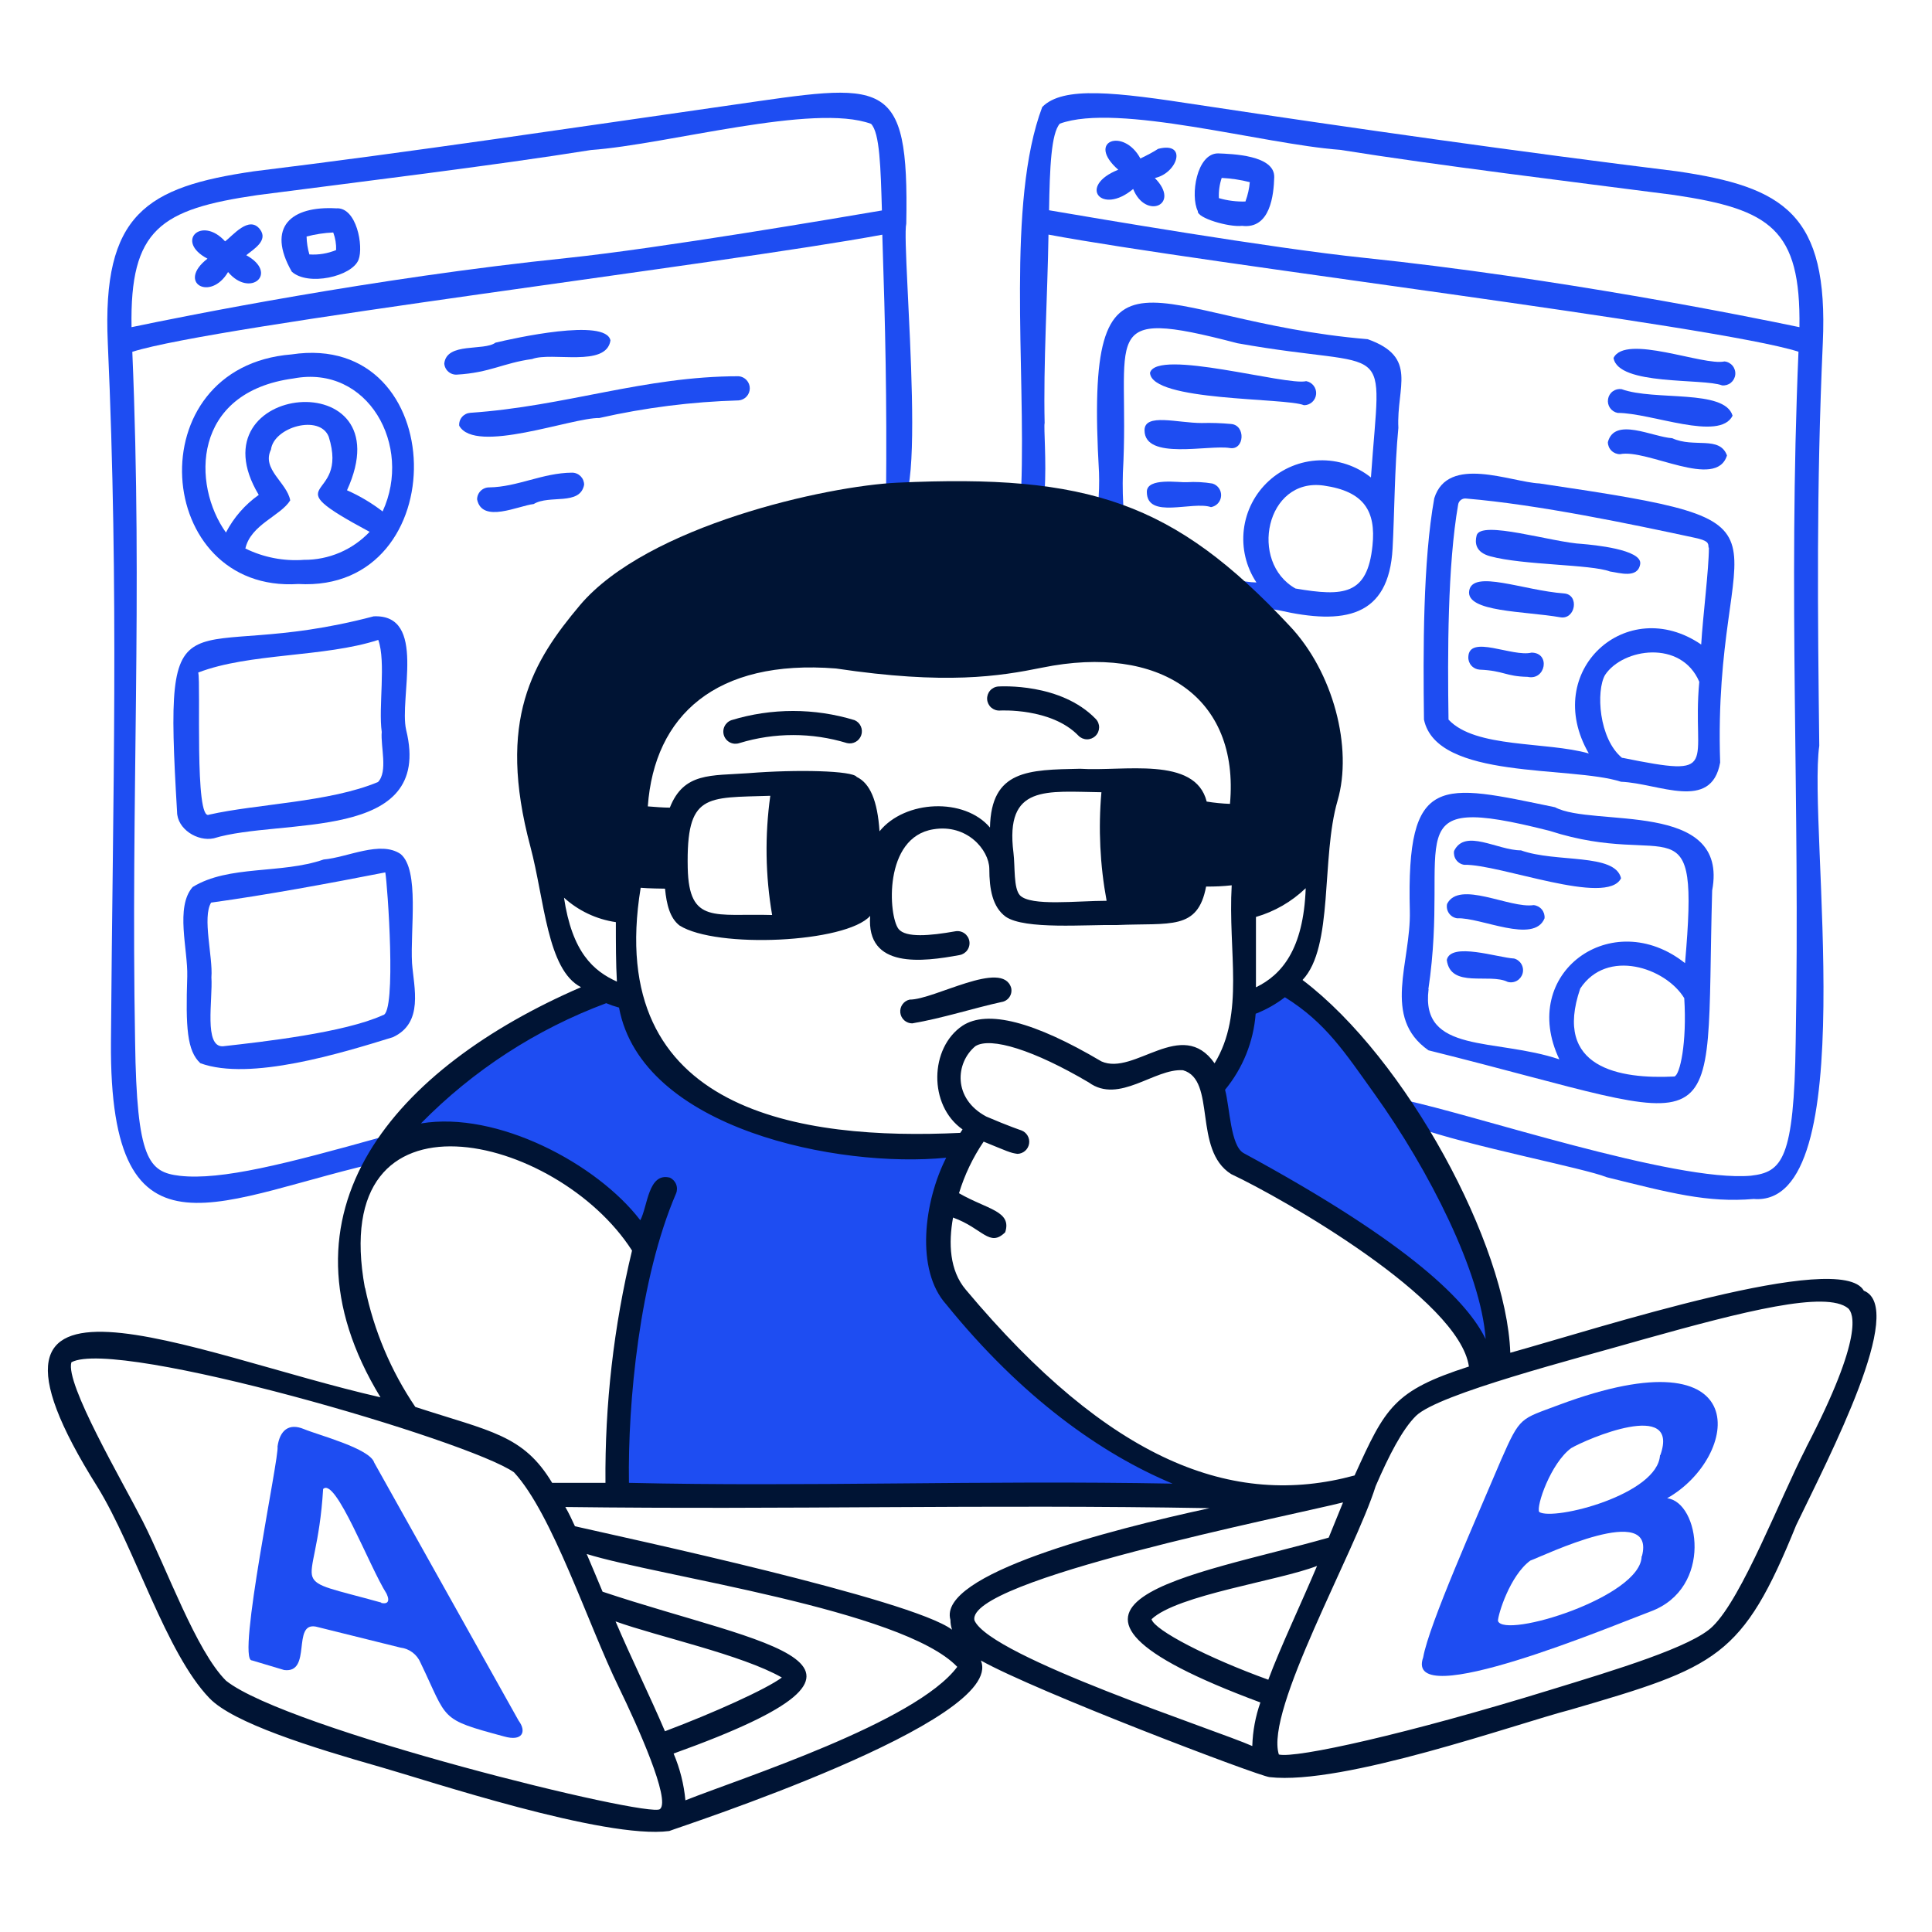 <svg width="155" height="155" viewBox="0 0 155 155" fill="none" xmlns="http://www.w3.org/2000/svg">
<path d="M30.024 117.345C29.684 116.21 25.592 115.153 24.38 114.651C23.168 114.149 22.45 114.751 22.265 116.056C22.45 116.72 18.953 133.272 20.211 133.21L22.798 133.982C25.052 134.268 23.4 130.122 25.345 130.5L32.123 132.183C32.476 132.224 32.811 132.358 33.094 132.571C33.378 132.784 33.6 133.068 33.737 133.395C35.968 138.027 35.188 137.896 40.43 139.309C41.928 139.741 42.26 138.915 41.611 138.05L30.024 117.345ZM30.587 128.57C26.727 127.497 25.376 127.335 25.067 126.509C24.759 125.683 25.654 123.946 25.924 119.46C26.92 118.472 29.607 125.637 31.019 127.868C31.328 128.539 31.035 128.701 30.587 128.601V128.57Z" fill="#1E4DF2"/>
<path d="M90.171 41.272C90.08 40.165 90.052 39.054 90.086 37.944C90.704 26.858 87.77 24.527 99.281 27.538C111.949 29.807 110.783 26.766 109.988 38.307C108.813 37.368 107.341 36.881 105.838 36.932C104.334 36.983 102.899 37.57 101.79 38.587C100.681 39.603 99.972 40.982 99.791 42.475C99.61 43.969 99.968 45.477 100.801 46.73C100.237 46.719 99.676 46.633 99.134 46.475C99.748 47.271 100.416 48.024 101.133 48.729L102.6 48.961C107.827 50.15 111.424 49.54 111.725 43.989C111.872 41.303 111.88 37.52 112.188 34.324C112.026 31.035 113.794 28.657 109.726 27.213C92.109 25.739 86.99 17.363 88.171 37.913C88.201 38.763 88.175 39.614 88.094 40.461C88.862 40.472 89.599 40.76 90.171 41.272ZM110.112 43.765C109.71 47.749 107.796 47.872 103.936 47.216C100.176 45.101 101.558 38.299 106.198 38.956C109.448 39.419 110.397 41.017 110.112 43.765Z" fill="#1E4DF2"/>
<path d="M48.081 33.536C51.755 32.703 55.502 32.23 59.267 32.123C59.51 32.102 59.735 31.99 59.899 31.811C60.063 31.631 60.154 31.397 60.154 31.154C60.154 30.911 60.063 30.677 59.899 30.498C59.735 30.319 59.51 30.207 59.267 30.185C51.679 30.185 45.418 32.594 37.728 33.119C37.602 33.128 37.478 33.162 37.365 33.219C37.252 33.276 37.151 33.354 37.068 33.451C36.986 33.547 36.923 33.659 36.884 33.779C36.845 33.9 36.83 34.027 36.841 34.154C38.13 36.47 45.904 33.49 48.081 33.536Z" fill="#1E4DF2"/>
<path d="M23.932 46.853C36.547 47.579 36.23 26.503 23.392 28.433C10.916 29.429 12.29 47.61 23.932 46.853ZM24.388 44.915C22.767 45.036 21.144 44.721 19.686 44.005C20.119 42.082 22.512 41.395 23.284 40.144C23.029 38.716 20.968 37.651 21.74 36.068C21.964 34.262 25.646 33.212 26.372 35.034C28.07 40.438 21.601 38.346 29.653 42.669C28.975 43.383 28.159 43.951 27.253 44.338C26.348 44.724 25.372 44.921 24.388 44.915ZM23.546 30.363C29.522 29.228 33.127 35.767 30.695 41.032C29.815 40.353 28.856 39.782 27.839 39.334C32.548 29.043 15.324 30.664 20.759 39.704C19.654 40.486 18.751 41.521 18.127 42.723C15.386 38.894 15.378 31.459 23.546 30.363Z" fill="#1E4DF2"/>
<path d="M75.842 102.824C73.611 98.547 77.787 91.699 77.787 91.699C77.787 91.699 76.243 91.645 68.639 91.529C53.353 90.448 51.037 80.482 51.037 80.482C51.037 80.482 50.265 80.482 48.189 79.262C40.469 81.578 30.803 91.174 30.548 91.244C22.975 93.359 17.764 94.71 14.421 94.332C11.928 94.038 10.97 93.035 10.839 83.578C10.484 63.822 11.457 48.135 10.615 28.225C17.216 26.117 58.41 21.13 70.785 18.829C71.032 26.326 71.156 32.085 71.087 39.673C74.892 45.641 72.268 19.794 72.708 17.942C72.939 5.929 70.978 6.67 58.673 8.43C46.367 10.191 32.903 12.213 20.381 13.742C11.719 15 8.191 17.185 8.647 27.483C9.55 47.733 9.048 63.552 8.901 83.601C8.762 102.376 17.787 95.953 31.073 93.112C33.281 90.973 36.555 91.012 39.056 91.468C44.236 92.448 48.819 95.433 51.809 99.774C49.208 108.197 49.385 120.155 49.385 120.155C49.385 120.155 77.178 119.738 98.277 119.738C89.808 117.646 78.073 107.093 75.842 102.824ZM20.628 15.656C28.719 14.606 39.604 13.286 47.409 12.036C53.585 11.588 65.281 8.245 69.882 9.936C70.585 10.646 70.654 13.464 70.754 16.884C67.226 17.486 52.952 19.918 45.502 20.698C30.008 22.296 14.753 25.368 10.553 26.248C10.414 18.389 12.862 16.791 20.628 15.656Z" fill="#1E4DF2"/>
<path d="M48.976 27.314C48.613 25.484 41.163 27.152 39.751 27.491C38.824 28.186 35.837 27.43 35.644 29.159C35.651 29.285 35.684 29.409 35.74 29.523C35.796 29.636 35.874 29.738 35.97 29.821C36.065 29.904 36.176 29.968 36.297 30.008C36.417 30.048 36.544 30.064 36.67 30.054C39.311 29.9 40.345 29.128 42.692 28.804C44.282 28.201 48.636 29.506 48.976 27.314Z" fill="#1E4DF2"/>
<path d="M39.25 39.102C39.122 39.101 38.996 39.125 38.878 39.173C38.76 39.221 38.653 39.292 38.562 39.382C38.472 39.472 38.4 39.578 38.351 39.696C38.302 39.813 38.277 39.94 38.277 40.067C38.678 42.02 41.596 40.569 42.816 40.438C44.075 39.666 46.53 40.6 46.862 38.894C46.863 38.766 46.838 38.639 46.79 38.52C46.741 38.402 46.669 38.294 46.579 38.203C46.488 38.113 46.381 38.041 46.262 37.993C46.144 37.944 46.017 37.92 45.889 37.921C43.534 37.936 41.512 39.071 39.25 39.102Z" fill="#1E4DF2"/>
<path d="M16.073 85.299C20.057 86.758 27.414 84.481 31.513 83.215C34.015 82.072 33.204 79.231 33.057 77.278C32.903 74.591 33.675 69.797 32.139 68.516C30.51 67.412 27.908 68.786 25.963 68.956C22.574 70.137 18.351 69.38 15.456 71.164C14.043 72.777 15.085 76.189 15.023 78.336C14.892 82.435 15 84.303 16.073 85.299ZM16.938 72.414C21.416 71.797 26.418 70.87 30.911 69.99C31.081 70.855 31.83 81.308 30.726 81.439C27.638 82.852 21.053 83.585 17.887 83.94C16.343 84.018 17.077 80.227 16.961 78.405C17.092 76.784 16.212 73.596 16.938 72.414Z" fill="#1E4DF2"/>
<path d="M20.844 18.381C19.964 17.27 18.667 18.922 18.058 19.362C16.174 17.285 14.005 19.362 16.645 20.752C14.159 22.681 16.884 24.218 18.297 21.825C20.072 23.932 22.389 21.925 19.756 20.474C20.32 20.003 21.57 19.3 20.844 18.381Z" fill="#1E4DF2"/>
<path d="M14.205 65.119C14.205 66.508 15.842 67.535 17.147 67.257C22.551 65.59 34.818 67.635 32.587 58.572C31.992 56.009 34.285 49.254 29.977 49.447C14.568 53.523 13.078 46.174 14.205 65.119ZM30.348 51.339C30.981 53.099 30.348 56.742 30.626 58.719C30.526 59.9 31.136 61.9 30.325 62.741C26.426 64.37 20.628 64.486 16.776 65.358C15.587 65.96 16.128 54.828 15.904 53.956C20.003 52.373 26.002 52.751 30.348 51.339Z" fill="#1E4DF2"/>
<path d="M26.974 16.714C23.369 16.513 21.354 18.196 23.408 21.794C24.697 22.975 28.233 22.195 28.765 20.837C29.182 19.771 28.611 16.598 26.974 16.714ZM26.974 20.057C26.293 20.34 25.556 20.462 24.82 20.412C24.683 19.945 24.608 19.462 24.596 18.976C25.296 18.791 26.013 18.683 26.735 18.652C26.905 19.105 26.983 19.588 26.967 20.072L26.974 20.057Z" fill="#1E4DF2"/>
<path d="M129.011 32.015C128.968 32.265 129.025 32.521 129.169 32.729C129.314 32.937 129.534 33.08 129.783 33.127C132.508 33.127 137.958 35.443 139.001 33.351C138.36 31.189 132.747 32.185 130.092 31.22C129.843 31.184 129.591 31.248 129.389 31.396C129.186 31.545 129.051 31.767 129.011 32.015Z" fill="#1E4DF2"/>
<path d="M129.968 36.439C132.145 35.983 137.688 39.334 138.552 36.539C137.958 34.933 135.897 35.96 134.16 35.157C132.562 35.057 129.528 33.428 128.995 35.474C128.997 35.73 129.1 35.976 129.282 36.157C129.465 36.337 129.711 36.439 129.968 36.439Z" fill="#1E4DF2"/>
<path d="M138.352 28.997C136.684 29.375 130.408 26.765 129.451 28.719C129.821 30.957 136.646 30.332 138.159 30.919C138.414 30.944 138.668 30.868 138.867 30.706C139.065 30.543 139.191 30.309 139.217 30.054C139.242 29.799 139.165 29.545 139.003 29.346C138.841 29.148 138.607 29.022 138.352 28.997Z" fill="#1E4DF2"/>
<path d="M114.604 84.265C139.247 90.394 136.769 92.649 137.363 71.442C138.737 64.131 127.79 66.393 124.756 64.764C115.546 62.857 112.821 61.977 113.107 73.071C113.215 77.201 110.829 81.624 114.604 84.265ZM134.329 86.365C129.944 86.588 124.586 85.693 126.779 79.308C128.917 76.058 133.626 77.625 135.124 80.08C135.348 83.67 134.777 86.257 134.329 86.365ZM114.596 79.362C116.388 67.25 111.647 63.444 124.316 66.655C134.09 69.813 136.367 63.806 135.186 77.27C129.342 72.638 121.792 78.042 125.104 84.99C119.947 83.253 113.948 84.581 114.612 79.362H114.596Z" fill="#1E4DF2"/>
<path d="M119.561 44.63C122.194 45.348 127.636 45.27 129.165 45.849C129.937 45.958 131.396 46.436 131.589 45.255C131.782 44.074 127.767 43.711 126.957 43.641C124.556 43.526 118.781 41.681 118.465 42.962C118.318 43.549 118.364 44.305 119.561 44.63Z" fill="#1E4DF2"/>
<path d="M118.704 53.724C120.672 53.809 120.75 54.264 122.564 54.303C124 54.62 124.417 52.373 122.873 52.358C121.329 52.736 117.862 50.875 117.801 52.705C117.788 52.959 117.875 53.208 118.044 53.399C118.213 53.589 118.45 53.706 118.704 53.724Z" fill="#1E4DF2"/>
<path d="M115.068 39.974C114.157 45.039 114.172 52.242 114.242 57.731C115.269 62.594 125.992 61.413 130.053 62.718C133.087 62.841 137.294 65.134 138.004 61.174C137.356 41.503 146.118 42.136 123.514 38.786C121.205 38.678 116.164 36.47 115.068 39.974ZM130.153 60.819C128.254 59.275 128.038 55.415 128.771 54.149C130.199 52.002 134.878 51.3 136.329 54.697C135.711 61.405 138.19 62.425 130.153 60.795V60.819ZM137.101 43.943C137.101 45.657 136.615 49.47 136.483 51.709C130.508 47.625 123.637 53.824 127.466 60.448C124.039 59.475 118.357 60.047 116.211 57.731C116.133 52.45 116.133 45.379 116.983 40.484C117.005 40.333 117.087 40.197 117.21 40.105C117.333 40.014 117.487 39.975 117.639 39.998C123.421 40.484 130.917 42.059 135.912 43.132C137.047 43.371 137.062 43.557 137.07 43.919L137.101 43.943Z" fill="#1E4DF2"/>
<path d="M125.181 49.524C126.409 49.733 126.725 47.702 125.482 47.61C122.217 47.37 118.156 45.672 117.87 47.394C117.585 49.115 122.317 49.022 125.181 49.524Z" fill="#1E4DF2"/>
<path d="M98.763 34.015C97.98 33.942 97.194 33.916 96.408 33.938C94.478 33.938 91.823 33.119 91.823 34.517C91.823 36.956 96.972 35.659 98.67 35.945C99.844 36.138 99.96 34.107 98.763 34.015Z" fill="#1E4DF2"/>
<path d="M116.897 73.673C118.797 73.58 123.073 75.765 123.915 73.673C123.939 73.417 123.86 73.162 123.697 72.964C123.533 72.766 123.298 72.641 123.043 72.615C121.136 72.909 117.067 70.585 116.095 72.522C116.068 72.651 116.068 72.784 116.094 72.912C116.121 73.041 116.173 73.163 116.248 73.271C116.323 73.378 116.42 73.469 116.531 73.539C116.643 73.608 116.768 73.653 116.897 73.673Z" fill="#1E4DF2"/>
<path d="M125.065 112.713C121.977 113.879 121.977 113.593 120.433 117.113C118.418 121.884 114.635 130.353 114.18 132.963C112.551 137.518 129.674 130.299 132.415 129.288C137.471 127.42 136.344 120.503 133.75 120.201C139.563 116.928 141.038 106.753 125.065 112.713ZM131.704 124.841C131.704 128.107 120.688 131.504 120.178 130.045C120.178 129.535 121.136 126.401 122.772 125.204C123.892 124.795 132.886 120.433 131.728 124.857L131.704 124.841ZM133.179 116.735C133.017 119.916 124.641 122.031 123.49 121.305C123.22 120.858 124.417 117.376 126.053 116.179C127.258 115.469 134.831 112.196 133.202 116.751L133.179 116.735Z" fill="#1E4DF2"/>
<path d="M104.793 30.579C103.249 30.973 92.811 27.939 92.263 29.907C92.371 32.223 103.133 31.891 104.615 32.509C104.858 32.51 105.094 32.42 105.274 32.257C105.454 32.093 105.566 31.868 105.589 31.625C105.611 31.383 105.542 31.141 105.394 30.947C105.247 30.754 105.032 30.622 104.793 30.579Z" fill="#1E4DF2"/>
<path d="M97.273 38.793C96.593 38.678 95.901 38.642 95.212 38.685C94.633 38.731 92.008 38.284 92.008 39.457C92.008 41.696 95.66 40.175 97.157 40.685C97.374 40.648 97.572 40.539 97.719 40.376C97.866 40.213 97.953 40.004 97.966 39.785C97.98 39.566 97.919 39.348 97.793 39.168C97.667 38.988 97.484 38.856 97.273 38.793Z" fill="#1E4DF2"/>
<path d="M92.911 11.943C92.564 12.175 92.054 12.445 91.491 12.715C90.147 10.214 87.098 11.318 89.715 13.618C86.434 14.923 88.364 17.301 90.912 15.162C91.907 17.656 94.772 16.428 92.649 14.282C94.478 13.896 95.297 11.325 92.911 11.943Z" fill="#1E4DF2"/>
<path d="M145.956 59.831C145.832 49.223 145.716 39.203 146.241 27.484C146.697 17.185 143.153 15 134.538 13.742C121.993 12.198 108.49 10.275 96.246 8.43C89.499 7.388 85.291 6.886 83.616 8.585C80.737 16.243 82.296 29.529 81.933 39.095C82.563 39.114 83.191 39.183 83.809 39.303C83.964 37.126 83.724 34.169 83.809 33.945C83.701 29.182 84.041 23.716 84.118 18.822C96.47 21.138 137.695 26.109 144.288 28.217C143.447 48.127 144.419 63.814 144.064 83.578C143.933 93.027 142.976 94.031 140.475 94.324C134.383 94.864 117.955 89.337 112.682 88.264L112.289 88.379C109.853 84.66 106.894 81.311 103.503 78.436C103.503 78.436 101.766 80.273 99.967 80.482C99.597 85.886 97.057 87.021 97.057 87.021C97.328 88.85 97.736 90.656 98.277 92.425C121.066 104.924 118.642 110.096 118.642 110.096L120.541 109.324C120.063 103.526 117.693 97.883 113.632 90.549C113.601 90.504 113.572 90.458 113.547 90.41C117.847 91.954 127.103 93.714 128.91 94.448C133.997 95.706 136.97 96.509 140.691 96.192C149.53 96.91 145.022 66.393 145.956 59.831ZM144.365 26.248C140.158 25.368 124.903 22.296 109.417 20.682C101.967 19.91 87.692 17.471 84.164 16.869C84.218 13.464 84.334 10.692 85.029 9.92C89.661 8.23 101.326 11.565 107.502 12.02C115.315 13.271 126.2 14.591 134.291 15.641C142.049 16.791 144.474 18.389 144.365 26.248Z" fill="#1E4DF2"/>
<path d="M121.476 76.9C120.202 76.838 116.396 75.549 116.072 77.015C116.373 79.331 119.499 78.05 120.958 78.775C121.207 78.844 121.473 78.811 121.697 78.684C121.922 78.556 122.086 78.345 122.155 78.096C122.224 77.847 122.191 77.582 122.063 77.357C121.936 77.133 121.724 76.968 121.476 76.9Z" fill="#1E4DF2"/>
<path d="M97.721 12.306C95.999 12.306 95.482 15.71 96.099 16.938C96.022 17.486 98.578 18.242 99.651 18.119C101.92 18.397 102.19 15.618 102.229 14.213C102.268 12.437 98.817 12.352 97.721 12.306ZM99.928 16.166C99.206 16.189 98.484 16.098 97.79 15.896C97.763 15.346 97.839 14.796 98.014 14.274C98.775 14.313 99.53 14.426 100.268 14.614C100.223 15.134 100.109 15.645 99.928 16.135V16.166Z" fill="#1E4DF2"/>
<path d="M117.461 69.38C120.333 69.318 128.918 72.738 130.053 70.461C129.582 68.423 124.834 69.234 122.024 68.222C120.125 68.222 117.538 66.447 116.658 68.269C116.637 68.394 116.642 68.523 116.671 68.647C116.7 68.771 116.753 68.888 116.828 68.992C116.903 69.095 116.997 69.183 117.106 69.249C117.214 69.316 117.335 69.361 117.461 69.38Z" fill="#1E4DF2"/>
<path d="M149.53 103.549C147.677 100.23 128.2 106.576 121.167 108.529C120.866 99.859 112.844 84.936 104.499 78.621C107.016 75.973 105.974 68.817 107.309 64.239C108.544 60.008 106.977 53.909 103.449 50.196C94.185 40.291 87.33 38.006 72.005 38.724C66.323 38.986 51.933 42.167 46.529 48.552C42.762 53.037 39.828 57.739 42.553 67.929C43.688 72.183 43.889 77.811 46.614 79.2C31.761 85.631 21.447 97.204 30.525 112.103C15.34 108.645 -4.833 99.188 7.836 119.321C10.847 124.224 13.309 132.608 16.799 136.236C18.698 138.22 24.913 140.166 30.602 141.787C34.192 142.806 48.513 147.585 53.693 146.898C54.342 146.62 80.752 138.081 78.691 133.218C83.138 135.711 100.948 142.482 101.851 142.574C107.757 143.254 121.661 138.29 125.984 137.17C137.773 133.735 139.787 133.001 144.103 122.363C146.782 116.797 152.973 104.924 149.53 103.549ZM104.754 71.272C104.576 76.189 102.808 78.22 100.762 79.208V73.565C102.253 73.133 103.618 72.346 104.738 71.272H104.754ZM103.094 80.011C106.375 82.057 107.888 84.427 110.297 87.793C114.666 93.899 118.827 102.121 119.19 107.433C117.778 104.507 113.323 99.859 99.782 92.517C98.717 91.938 98.67 88.874 98.284 87.43C99.711 85.698 100.569 83.568 100.739 81.331C101.578 81.004 102.365 80.559 103.078 80.011H103.094ZM76.938 95.729C77.385 94.258 78.052 92.863 78.915 91.591C80.814 92.363 81.038 92.494 81.632 92.572C81.857 92.564 82.073 92.479 82.243 92.331C82.412 92.182 82.525 91.979 82.561 91.757C82.598 91.534 82.556 91.306 82.442 91.111C82.329 90.916 82.152 90.766 81.941 90.688C81.941 90.688 80.899 90.34 79.123 89.576C76.436 88.14 76.645 85.268 78.251 83.933C79.478 83.161 82.96 84.249 87.353 86.843C89.784 88.611 92.633 85.693 94.911 85.863C97.613 86.635 95.683 92.247 98.771 94.193C102.947 96.154 117.083 104.229 117.847 109.633C111.81 111.578 111.154 112.906 108.676 118.372C98.902 121.035 89.005 117.214 77.487 103.472C76.174 101.928 76.089 99.736 76.46 97.682C78.845 98.539 79.378 100.106 80.644 98.863C81.2 97.149 79.2 97.034 76.938 95.729ZM67.064 53.631C75.912 54.952 80.189 54.257 83.616 53.562C93.019 51.647 99.458 55.916 98.678 64.493C98.052 64.47 97.428 64.408 96.81 64.308C95.883 60.626 90.124 61.907 86.65 61.676C82.512 61.761 79.517 61.761 79.424 66.393C77.378 63.969 72.607 64.169 70.562 66.694C70.399 64.216 69.79 62.834 68.732 62.332C68.415 61.83 63.976 61.714 60.024 62.031C57.051 62.247 54.859 61.946 53.739 64.795C53.222 64.795 52.558 64.741 51.972 64.694C52.497 57.399 57.43 52.867 67.064 53.631ZM88.781 72.268C86.395 72.268 82.713 72.723 81.833 71.835C81.3 71.272 81.447 69.519 81.308 68.415C80.613 62.911 83.956 63.505 88.364 63.559C88.108 66.468 88.249 69.397 88.781 72.268ZM61.946 73.41C57.376 73.271 55.276 74.182 55.175 69.635C55.052 63.614 56.642 64.015 61.799 63.845C61.355 67.022 61.404 70.249 61.946 73.41ZM51.4 71.225C51.956 71.279 53.23 71.295 53.353 71.295C53.477 72.553 53.739 73.65 54.519 74.252C57.476 76.12 67.867 75.649 69.813 73.48C69.481 77.757 74.028 77.17 76.985 76.622C77.237 76.577 77.462 76.433 77.609 76.222C77.756 76.012 77.813 75.751 77.768 75.499C77.723 75.246 77.58 75.021 77.369 74.874C77.158 74.727 76.898 74.67 76.645 74.715C74.607 75.078 72.661 75.248 72.09 74.53C71.272 73.487 70.855 67.165 74.885 66.532C77.587 66.084 79.347 68.192 79.37 69.689C79.37 71.357 79.633 72.777 80.69 73.549C82.234 74.599 87.129 74.167 89.615 74.213C93.907 74.028 96.092 74.669 96.763 71.125C97.449 71.135 98.135 71.102 98.817 71.025C98.508 76.375 99.89 81.285 97.443 85.307C94.81 81.555 91.012 86.341 88.364 85.153C82.96 81.956 79.208 80.991 77.224 82.288C74.576 84.056 74.468 88.68 77.224 90.611C77.162 90.695 77.1 90.796 77.039 90.888C64.339 91.491 48.436 89.298 51.4 71.225ZM45.224 71.998C46.389 73.063 47.847 73.754 49.409 73.981C49.409 75.68 49.409 77.317 49.493 78.752C47.625 77.903 45.896 76.429 45.24 71.967L45.224 71.998ZM48.652 80.49C48.981 80.628 49.319 80.744 49.663 80.837C51.485 90.618 67.342 93.737 75.912 92.88C74.128 96.385 73.426 101.882 75.912 104.646C81.972 112.134 88.372 116.65 94.069 119.028C78.729 118.742 64.733 119.298 50.459 118.966C50.358 112.482 51.308 102.577 54.234 95.76C54.335 95.523 54.339 95.256 54.245 95.016C54.151 94.776 53.967 94.583 53.732 94.478C51.995 94.046 51.964 96.794 51.37 97.898C47.895 93.359 39.874 89.105 33.768 90.132C37.957 85.865 43.033 82.57 48.637 80.482L48.652 80.49ZM29.275 103.326C26.187 86.418 44.715 90.973 50.706 100.33C49.236 106.432 48.52 112.691 48.575 118.966H44.298C41.982 115.106 39.349 114.844 33.32 112.875C31.362 109.985 29.993 106.737 29.29 103.318L29.275 103.326ZM52.952 145.137C52.18 145.909 23.006 138.737 18.134 134.839C15.726 132.438 13.41 125.891 11.449 122.039C9.805 118.812 5.211 110.999 5.728 109.293C9.341 107.309 37.682 115.585 41.241 118.125C44.329 121.475 47.17 130.299 49.632 135.341C51.161 138.483 53.817 144.404 52.952 145.137ZM53.353 138.907C52.188 136.167 50.605 132.955 49.385 130.083C52.775 131.303 59.522 132.754 62.726 134.584C61.475 135.518 57.268 137.417 53.353 138.892V138.907ZM54.99 144.45C54.871 143.153 54.551 141.882 54.041 140.683C74.53 133.318 61.467 132.09 48.343 127.698C47.919 126.686 47.486 125.644 47.069 124.672C52.767 126.455 72.407 129.134 76.799 133.727C73.48 138.189 59.391 142.682 54.99 144.435V144.45ZM76.251 129.975C76.252 130.238 76.296 130.499 76.382 130.747C73.125 128.292 50.134 123.367 46.127 122.448C45.88 121.908 45.633 121.383 45.355 120.904C63.266 121.128 79.054 120.68 97.034 120.997C88.943 122.749 75.201 126.3 76.251 129.96V129.975ZM100.469 140.081C97.667 138.822 79.486 132.932 78.181 130.006C77.409 126.771 103.465 121.614 107.749 120.534L106.599 123.359C95.791 126.447 79.494 128.562 101.118 136.584C100.723 137.704 100.504 138.878 100.469 140.065V140.081ZM101.758 134.762C96.887 133.001 92.618 130.786 92.386 129.906C94.44 127.953 102.638 126.818 105.665 125.629C104.406 128.616 102.716 132.168 101.758 134.746V134.762ZM144.898 116.156C142.821 120.186 139.787 128.153 137.417 130.469C135.788 132.114 129.551 133.99 124.363 135.58C112.96 139.1 103.966 141.092 102.6 140.76C101.473 137.217 108.699 124.548 110.366 119.229C111.439 116.751 112.505 114.674 113.601 113.593C115.423 111.818 126.378 109.031 131.975 107.417C139.849 105.217 146.519 103.511 148.28 104.97C148.666 105.348 149.6 107.101 144.898 116.141V116.156Z" fill="#001434"/>
<path d="M73.187 82.103C75.58 81.701 78.151 80.868 80.351 80.389C80.478 80.37 80.601 80.325 80.71 80.256C80.819 80.188 80.913 80.097 80.985 79.991C81.058 79.884 81.108 79.763 81.131 79.637C81.155 79.51 81.152 79.38 81.123 79.254C80.428 76.938 74.947 80.212 72.978 80.196C72.746 80.248 72.542 80.383 72.404 80.576C72.266 80.769 72.203 81.007 72.229 81.243C72.255 81.479 72.367 81.697 72.543 81.856C72.72 82.014 72.949 82.103 73.187 82.103Z" fill="#001434"/>
<path d="M59.329 59.614C62.137 58.758 65.137 58.758 67.945 59.614C68.181 59.672 68.431 59.639 68.644 59.521C68.858 59.404 69.019 59.21 69.097 58.979C69.175 58.748 69.163 58.496 69.064 58.274C68.965 58.051 68.786 57.874 68.562 57.777C65.342 56.794 61.901 56.794 58.681 57.777C58.437 57.863 58.237 58.042 58.126 58.275C58.014 58.508 58 58.776 58.086 59.02C58.172 59.264 58.351 59.463 58.584 59.575C58.818 59.686 59.085 59.7 59.329 59.614Z" fill="#001434"/>
<path d="M80.227 57.005C80.227 57.005 84.342 56.766 86.519 59.02C86.697 59.204 86.941 59.31 87.197 59.315C87.454 59.319 87.701 59.221 87.885 59.043C88.07 58.865 88.175 58.621 88.18 58.365C88.184 58.108 88.087 57.861 87.908 57.677C85.098 54.774 80.296 55.067 80.096 55.075C79.84 55.092 79.601 55.211 79.433 55.404C79.264 55.597 79.179 55.85 79.196 56.106C79.214 56.362 79.332 56.6 79.525 56.769C79.719 56.937 79.971 57.022 80.227 57.005Z" fill="#001434"/>
</svg>
